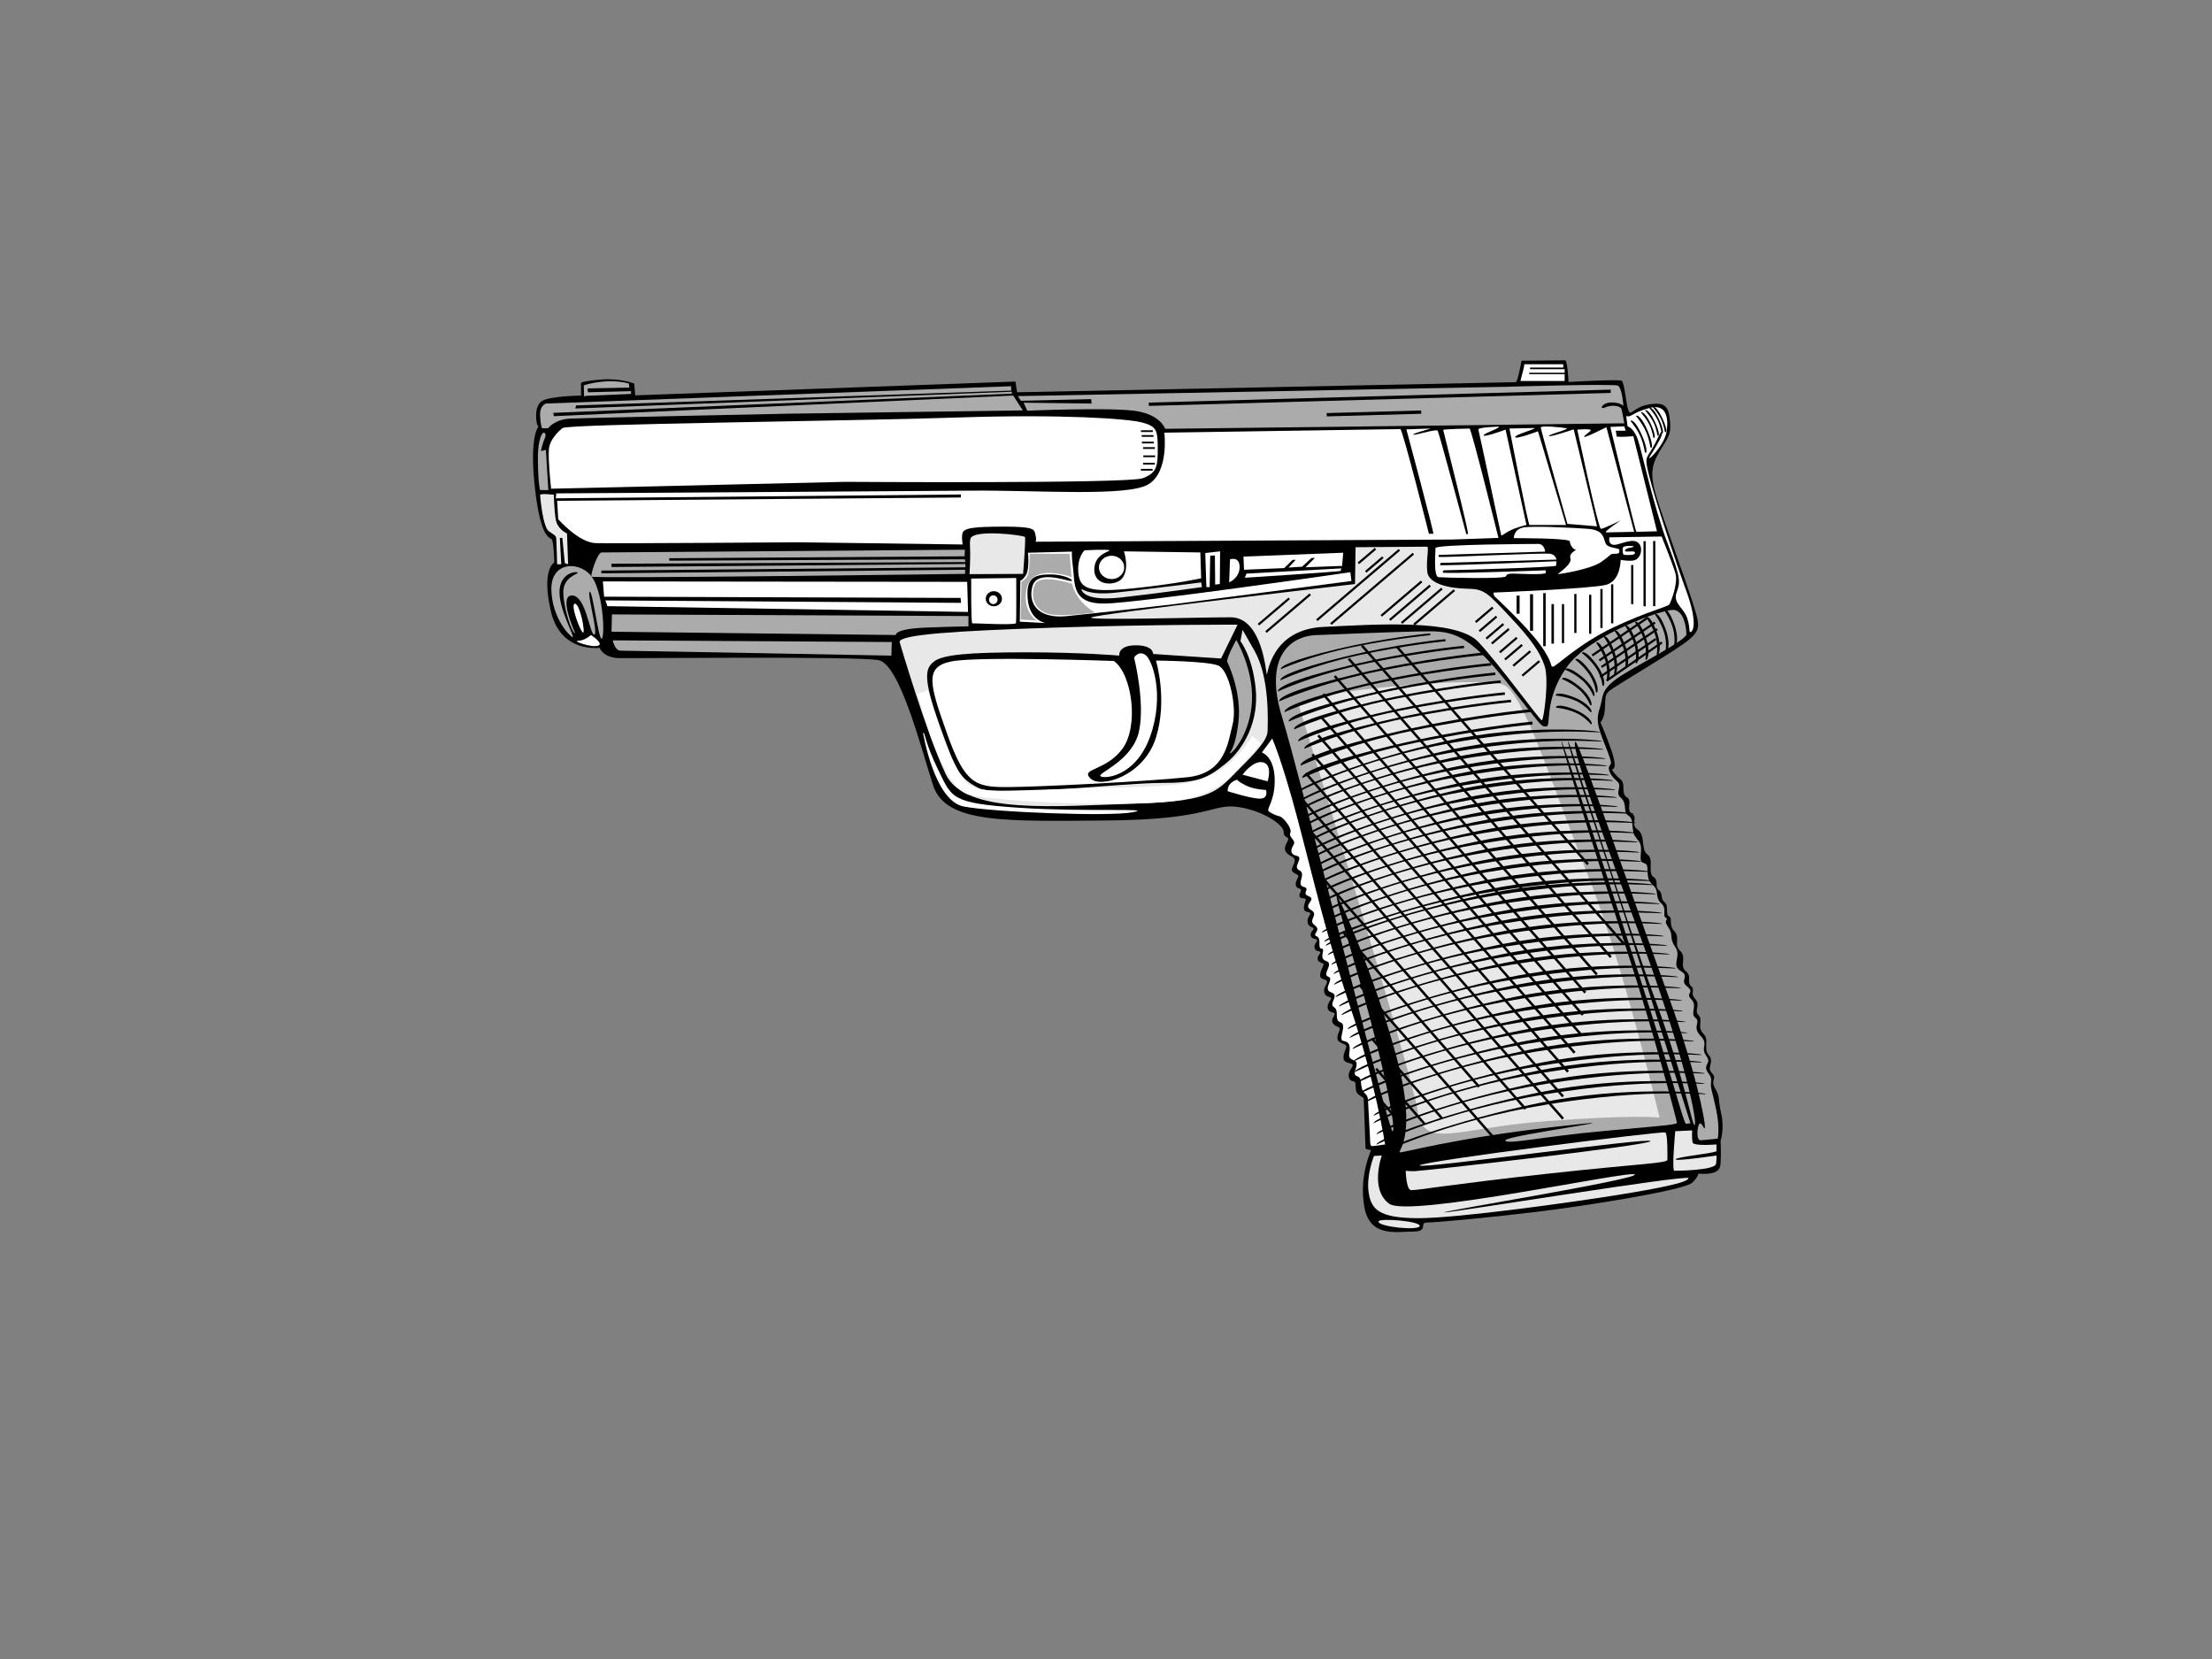 <?xml version="1.0" encoding="utf-8"?>
<!-- Generator: Adobe Illustrator 17.0.0, SVG Export Plug-In . SVG Version: 6.00 Build 0)  -->
<!DOCTYPE svg PUBLIC "-//W3C//DTD SVG 1.1//EN" "http://www.w3.org/Graphics/SVG/1.1/DTD/svg11.dtd">
<svg version="1.1" id="Layer_1" xmlns="http://www.w3.org/2000/svg" xmlns:xlink="http://www.w3.org/1999/xlink" x="0px" y="0px"
	 width="800px" height="600px" viewBox="0 0 800 600" enable-background="new 0 0 800 600" xml:space="preserve">
<rect x="0" y="0" width="800" height="600" fill="#808080" stroke="none"/>
<path d="M195.829,145.148c0,0-1.938,1.192-1.938,5.068c0,3.875,0.895,4.024,0.895,4.024s-3.429,3.279-1.342,22.06
	c2.087,18.781,5.366,17.886,6.112,18.781c0.745,0.895,0.894,8.347,0.894,8.347s-4.77,2.534-1.192,17.737
	c3.577,15.204,17.588,13.117,17.588,13.117s1.192,3.577,7.006,3.726c5.813,0.149,86.301-0.745,93.903,0.745
	c7.601,1.49,15.203,31.152,19.674,45.163c4.472,14.011,25.936,13.117,63.05,12.818c37.113-0.297,37.859-6.111,46.951-4.918
	c9.092,1.192,16.843,6.409,16.843,9.092c0,2.682,2.683,1.192,1.193,3.726c-1.491,2.534-0.671,3.95,1.49,4.993
	c2.161,1.044,1.193,2.31,0.373,4.249c-0.82,1.938,2.31,2.161,2.236,2.981c-0.075,0.82-1.267,2.087-0.895,3.429
	c0.373,1.341,1.863,0.745,1.863,1.639c0,0.894-0.819,1.341-0.521,2.31c0.298,0.969,2.236,0.447,2.236,1.043
	c0,0.596-0.969,2.385-0.596,3.652c0.373,1.267,2.236,0.67,2.236,1.416c0,0.745-1.267,1.49-0.969,3.279
	c0.298,1.789,2.161,1.64,2.161,2.236c0,0.596-1.192,1.043-1.043,2.459c0.149,1.416,2.236,1.118,2.31,1.714
	c0.074,0.596-1.267,1.49-0.895,2.906c0.373,1.416,2.087,0.82,2.087,1.491c0,0.67-1.192,1.192-0.969,2.533
	c0.224,1.342,2.013,1.118,2.087,1.789c0.075,0.67-1.416,2.683-1.193,4.248c0.224,1.565,2.385,0.894,2.459,2.012
	c0.075,1.118-1.416,2.087-0.968,3.95c0.447,1.863,2.31,1.341,2.459,2.012c0.149,0.671-1.639,1.938-1.192,3.726
	c0.447,1.789,2.31,1.118,2.459,1.938c0.149,0.82-1.491,1.863-0.671,3.354c0.82,1.49,2.534,1.118,2.534,2.087
	c0,0.969-0.969,1.863-0.82,3.577c0.149,1.714,3.205,1.789,3.205,2.758c0,0.968-1.342,2.907-0.969,4.621
	c0.373,1.714,3.279,1.267,3.279,2.161c0,0.895-1.789,2.236-1.416,4.323c0.373,2.087,2.236,0.968,2.385,2.385
	c0.149,1.416,0,2.832,0.82,3.652c0.82,0.82,2.161,1.342,2.161,1.714c0,0.373,0.671,16.992,0.671,17.886
	c0,0.895,1.938,0.447,1.938,0.895c0,0.447-4.322,9.092-2.385,20.345c1.938,11.254,11.626,9.018,17.588,9.018
	s2.012-3.279,5.142-3.279c3.13,0,21.24-1.639,39.723-3.876c18.483-2.235,53.287-7.825,56.118-10.508
	c2.832-2.682,1.789-3.279,2.534-3.279c0.745,0,7.304,0.819,7.677-3.056c0.373-3.875,0.075-8.794,0.075-8.794s1.49-4.546,0.224-9.912
	c-1.267-5.366-0.224-5.664-2.161-9.018c-1.938-3.354,0.894-3.503-1.193-5.589c-2.087-2.087,1.044-4.024-1.118-6.484
	c-2.161-2.459,0.373-5.44-2.013-7.825c-2.384-2.385,0.075-4.919-1.714-6.633c-1.789-1.714,0.895-3.577-1.192-5.887
	c-2.087-2.31,0.224-2.981-1.49-4.621c-1.715-1.639,0.447-3.577-1.938-5.44c-2.385-1.864,0.447-4.994-2.012-7.304
	c-2.46-2.31,0.148-4.695-2.087-7.08c-2.236-2.385-0.521-4.695-1.938-5.44c-1.416-0.746,0-3.801-1.639-5.143
	c-1.639-1.341-0.447-3.13-2.087-4.323c-1.639-1.193,0.224-3.354-1.938-4.77c-2.161-1.416,0.298-6.409-2.161-8.123
	c-2.459-1.714-0.596-6.931-3.503-8.943c-2.906-2.012,0.298-4.397-2.087-5.813c-2.384-1.416,0.373-4.621-1.863-5.963
	c-2.236-1.341-0.298-4.769-2.161-6.335c-1.863-1.565-3.652-3.801-3.055-3.801c0.596,0,1.714-0.895-0.373-6.857
	c-2.087-5.962-3.95-10.061-3.95-10.061s1.49-1.342,1.639-5.366c0.149-4.024,0.075-4.322,1.118-5.589
	c1.044-1.267,9.465-6.036,20.57-13.042c11.104-7.006,12.669-8.571,11.775-13.266c-0.894-4.695-7.452-22.582-12.073-35.922
	c-4.621-13.339-5.589-17.439-2.459-23.326c3.13-5.887,5.068-6.558,4.621-12.147c-0.447-5.59-1.789-7.304-7.601-6.335
	c-5.814,0.969-6.558,4.472-7.453,2.236c-0.895-2.236-1.416-10.21-2.459-10.806c-1.043-0.596-19.228,0.447-19.228,0.447
	s-0.298-7.825-1.267-7.825c-0.968,0-15.725,0.149-15.725,0.149s-1.342,7.676-2.087,7.751c-0.745,0.074-180.354,3.652-180.354,3.652
	l-0.596-3.876l-137.501,4.993l-0.373-4.248c0,0-4.621-2.012-11.701-1.49c-7.079,0.521-7.527,1.267-7.527,1.267v4.546
	C210.139,143.061,198.513,143.21,195.829,145.148L195.829,145.148z"/>
<path fill="#ABABAB" d="M212.027,143.161l16.198-0.696v-0.994l-15.601,0.398l-0.099-1.391l15.104-0.298l-0.198-1.49
	c0,0-4.075-1.193-9.142-0.696c-5.068,0.497-7.155,1.391-7.155,1.391l0.1,3.975L212.027,143.161L212.027,143.161z"/>
<path fill="#ABABAB" d="M197.42,145.943c0,0-2.186,0.696-2.087,4.173c0.1,3.479,0.696,4.77,0.696,4.77h2.187
	c0,0,2.285-3.18,7.85-3.478c5.565-0.298,78.8-1.788,78.8-1.788l85.059-1.193l-3.478-5.366l-166.144,7.453l-0.199-1.193
	l165.846-6.956v-0.696l-157.896,6.061l0.298-1.093l157.399-5.366l-0.099-1.59L197.42,145.943L197.42,145.943z"/>
<path fill="#ABABAB" d="M196.526,156.476c0,0-2.087,1.093-1.988,10.035c0.1,8.943,0.795,10.732,0.795,10.732h2.981l-0.895-14.508
	l-1.788,0.398c0,0,0.497-2.584,1.292-4.372C197.718,156.973,197.121,156.476,196.526,156.476L196.526,156.476z"/>
<path fill="#FFFFFF" d="M203.481,154.787c0,0-4.67,3.479-4.968,7.751c-0.298,4.272,0.795,14.21,0.795,14.21l106.423-2.485
	c0,0,102.152,0.696,107.517-1.291c5.366-1.988,5.465-4.572,5.465-11.03c0-6.459-0.497-7.751-5.664-9.142
	c-5.167-1.391-29.015-3.081-67.173-1.789C307.72,152.303,206.164,153.297,203.481,154.787L203.481,154.787z"/>
<polygon points="416.925,156.246 412.652,156.246 412.652,155.613 416.925,155.613 416.925,156.246 "/>
<polygon points="417.174,157.985 412.901,157.985 412.901,157.352 417.174,157.352 417.174,157.985 "/>
<polygon points="417.272,160.37 413,160.37 413,159.737 417.272,159.737 417.272,160.37 "/>
<polygon points="417.67,162.357 413.398,162.357 413.398,161.724 417.67,161.724 417.67,162.357 "/>
<polygon points="417.769,165.338 413.497,165.338 413.497,164.705 417.769,164.705 417.769,165.338 "/>
<polygon points="417.67,168.021 413.398,168.021 413.398,167.388 417.67,167.388 417.67,168.021 "/>
<polygon points="416.875,170.207 412.603,170.207 412.603,169.574 416.875,169.574 416.875,170.207 "/>
<path fill="#ABABAB" d="M368.135,143.26l1.093,1.689l25.439-0.596l0.1,1.59l-24.545-0.298l1.292,2.882c0,0,28.718-1.193,38.456,0
	c9.738,1.192,11.427,6.558,11.427,6.558l166.044-1.987c0,0-0.695-4.073-0.993-5.167c-0.298-1.093-3.379-1.689-5.863-0.596
	c-2.483,1.092-1.192-1.789,2.187-1.789s4.372,1.292,4.372,1.292s-0.497-6.558-1.987-7.353c-1.491-0.795-40.145,0.397-40.145,0.397
	L368.135,143.26L368.135,143.26z"/>
<polygon points="582.555,142.107 415.483,146.797 415.45,145.605 582.522,140.915 582.555,142.107 "/>
<polygon points="514.017,149.642 479.847,150.59 479.814,149.399 513.983,148.45 514.017,149.642 "/>
<polygon fill="#FFFFFF" points="551.171,132.727 549.879,137.795 565.877,137.795 565.877,135.31 553.059,135.31 553.059,134.814 
	565.877,134.814 565.877,133.522 553.357,133.522 553.357,132.926 565.38,132.926 565.38,131.733 551.27,131.733 551.171,132.727 
	"/>
<path fill="#FFFFFF" d="M588.136,150.414l0.497,3.776c0,0,2.286,0.497,3.776,4.969c1.49,4.471,5.664,24.245,10.732,37.461
	c5.068,13.216,4.472,13.912,3.18,17.787c-1.292,3.876,2.584,5.267,3.875,9.142c1.291,3.875,0.397,5.465,1.391,4.968
	c0.994-0.496,2.087-4.372-1.689-14.706c-3.776-10.334-11.129-32.593-13.216-40.741c-2.087-8.148-1.391-6.856,1.093-11.229
	c2.484-4.372,2.783-6.161,3.279-5.465c0.497,0.696-1.69,4.472-4.074,8.248c-2.385,3.776,4.77-3.279,5.664-8.049
	c0.895-4.77,0.398-10.732-6.061-9.042C590.123,149.222,589.924,151.209,588.136,150.414L588.136,150.414z"/>
<path d="M589.726,152.303c0,0,3.08,3.478,4.273,7.452c1.192,3.975,0.596,3.876,1.192,3.975c0.596,0.099,0.397-2.584-1.789-7.254
	C591.217,151.805,589.726,151.806,589.726,152.303L589.726,152.303z"/>
<path d="M591.714,150.514c0,0,3.08,3.478,4.272,7.452c1.193,3.975,0.596,3.875,1.193,3.975c0.596,0.099,0.397-2.584-1.789-7.254
	C593.204,150.017,591.714,150.017,591.714,150.514L591.714,150.514z"/>
<path d="M593.503,149.278c0,0,2.654,2.765,3.682,5.926c1.028,3.16,0.513,3.081,1.028,3.16c0.513,0.079,0.342-2.054-1.542-5.768
	C594.787,148.882,593.503,148.883,593.503,149.278L593.503,149.278z"/>
<path d="M594.993,148.483c0,0,2.655,2.766,3.682,5.926c1.027,3.161,0.513,3.082,1.027,3.161c0.514,0.079,0.343-2.055-1.542-5.768
	C596.278,148.087,594.993,148.087,594.993,148.483L594.993,148.483z"/>
<path d="M596.483,147.589c0,0,2.655,2.765,3.682,5.926c1.028,3.16,0.514,3.081,1.028,3.16c0.513,0.079,0.342-2.054-1.542-5.768
	C597.768,147.193,596.483,147.193,596.483,147.589L596.483,147.589z"/>
<path d="M597.676,147.191c0,0,2.655,2.765,3.682,5.926c1.027,3.16,0.513,3.081,1.027,3.16c0.513,0.079,0.342-2.054-1.542-5.768
	C598.96,146.795,597.676,146.796,597.676,147.191L597.676,147.191z"/>
<path fill="#FFFFFF" d="M582.572,155.184c0,0,8.943,37.163,9.241,37.163c0.298,0,7.453-0.198,7.453-0.198l-8.546-34.382
	c0,0-6.061,0.497-6.061,0c0-0.497-0.298-1.988-0.298-1.988h3.577l-0.497-1.59l-4.968,0.199L582.572,155.184L582.572,155.184z"/>
<path fill="#FFFFFF" d="M580.982,154.489c0,0-8.049,4.074-8.049,3.478c0-0.596,2.286-1.788,2.385-2.385
	c0.1-0.596-4.869-0.199-4.869-0.199s7.553,35.872,8.546,35.872c0.994,0,7.155-3.081,7.155-3.081s-6.459,4.372-5.267,4.372
	c1.193,0,10.136-0.199,10.136-0.199L580.982,154.489L580.982,154.489z"/>
<path fill="#FFFFFF" d="M569.157,155.283c0,0-8.843,2.981-8.943,2.385c-0.1-0.596,7.651-2.484,6.359-2.782
	c-1.291-0.298-9.341-1.093-9.341-0.298c0,0.795,9.639,34.878,9.639,34.878l10.732,0.895L569.157,155.283L569.157,155.283z"/>
<path fill="#FFFFFF" d="M554.947,154.787l-9.042,0.199c0,0,6.757,34.878,7.254,34.878s13.216,0,13.216,0l-10.135-33.885
	c0,0-8.248,3.081-8.248,2.087C547.991,157.073,555.443,155.283,554.947,154.787L554.947,154.787z"/>
<path fill="#FFFFFF" d="M542.029,154.29c0,0-7.651,0.199-7.353,1.093c0.298,0.894,8.049,37.562,8.248,38.157
	c0.199,0.596,1.59-1.192,4.869-2.385c3.279-1.192,4.273-1.291,4.273-1.291l-7.552-34.481c0,0-7.949,2.882-7.949,2.087
	C536.564,156.674,542.823,154.786,542.029,154.29L542.029,154.29z"/>
<path fill="#FFFFFF" d="M531.496,154.986c0,0-9.539,0.198-9.539,0.497c0,0.297,9.539,37.66,8.943,37.66c-0.596,0-0.596,0-0.596,0
	s-9.838-36.568-10.335-37.363c-0.497-0.794-8.645,1.888-8.843,1.392c-0.198-0.497,6.757-2.186,6.161-2.186
	c-0.596,0-8.645,0.298-8.645,0.298s10.136,37.76,9.738,37.76c-0.397,0-1.59,0-1.59,0s-9.538-37.86-10.334-37.86
	c-0.795,0-85.358,1.292-85.358,1.292s1.79,14.11-5.763,18.681c-7.552,4.571-40.045,2.087-63.795,2.286
	c-23.749,0.198-150.344,0.993-150.344,0.993l-0.199,1.788l146.569-1.39l-0.1,1.092l-145.972,1.193l0.397,6.658
	c0,0,7.354,8.446,13.515,8.645c6.16,0.198,73.434-0.298,73.434-0.298l59.322,0.795c0,0-0.696-3.777,0.298-4.77
	c0.994-0.994,2.982-1.689,14.707-1.689c11.725,0,10.832,1.193,11.328,3.081c0.497,1.888,0,2.385,0,2.385
	s148.954-0.795,150.245-0.795s17.191-0.596,17.191-0.596S532.192,155.184,531.496,154.986L531.496,154.986z"/>
<path fill="#FFFFFF" d="M547.494,194.633c0,0,20.271-0.099,20.271,1.193c0,1.291,1.292,2.981,2.087,2.981s-2.584,0.993-1.888,3.179
	c0.696,2.187-4.969,5.664-4.472,5.664c0.497,0,11.727-1.689,15.701-4.472c3.974-2.782,2.882-2.881,4.77-2.881
	c1.888,0,1.689-0.497,1.689-1.391c0-0.895-4.173-0.497-4.968-2.385c-0.795-1.888-0.597-4.87-6.459-5.267
	c-5.863-0.397-20.47-1.192-23.649-0.397C547.395,191.653,547.494,194.633,547.494,194.633L547.494,194.633z"/>
<path fill="#FFFFFF" d="M590.72,197.515c0,0-3.975-0.497-3.876,0.894c0.1,1.391-0.099,2.286,0.895,2.286
	c0.994,0,3.577,0.297,3.577-0.795c0-1.092-3.975,0.199-3.577-0.894C588.136,197.913,591.117,198.21,590.72,197.515L590.72,197.515z"
	/>
<path fill="#FFFFFF" d="M540.439,215.6c0,0,11.626,10.732,16.595,17.588c4.968,6.857,3.478,7.95,4.571,7.95
	c1.092,0,9.439-8.347,21.86-14.209c12.422-5.863,19.675-7.453,20.271-8.347c0.596-0.895,3.279-7.751,2.187-11.328
	c-1.093-3.578-4.969-13.217-4.969-13.217l-18.88,0.298c0,0-0.596,2.285,1.292,2.683c1.888,0.397,6.259-2.385,8.744-0.994
	c2.485,1.391,1.591,6.658-1.888,6.757c-3.478,0.099-3.975-0.497-4.074-0.199s0,7.552-5.366,8.943
	c-5.365,1.391-40.244,2.782-40.542,2.782C539.942,214.308,540.439,215.6,540.439,215.6L540.439,215.6z"/>
<polygon points="549.581,221.959 548.488,221.959 548.488,215.401 549.581,215.401 549.581,221.959 "/>
<polygon points="554.45,228.12 553.357,228.12 553.357,214.904 554.45,214.904 554.45,228.12 "/>
<polygon points="559.02,233.686 558.127,233.686 558.127,214.507 559.02,214.507 559.02,233.686 "/>
<polygon points="562.002,232.791 561.108,232.791 561.108,218.482 562.002,218.482 562.002,232.791 "/>
<polygon points="565.679,232.592 564.884,232.592 564.884,218.482 565.679,218.482 565.679,232.592 "/>
<polygon points="570.15,228.915 569.355,228.915 569.355,214.805 570.15,214.805 570.15,228.915 "/>
<polygon points="575.516,229.213 574.722,229.213 574.722,215.103 575.516,215.103 575.516,229.213 "/>
<polygon points="579.591,227.127 578.796,227.127 578.796,213.016 579.591,213.016 579.591,227.127 "/>
<polygon points="583.466,225.438 582.671,225.438 582.671,211.328 583.466,211.328 583.466,225.438 "/>
<polygon points="590.72,218.482 589.924,218.482 589.924,204.371 590.72,204.371 590.72,218.482 "/>
<polygon points="595.191,219.277 594.396,219.277 594.396,195.727 595.191,195.727 595.191,219.277 "/>
<polygon points="598.669,219.227 597.875,219.227 597.875,195.677 598.669,195.677 598.669,219.227 "/>
<path d="M580.087,204.173c0,0-4.869,3.677-15.8,4.571c-10.93,0.894-17.787,0.397-17.787,0.397l0.099,1.192
	c0,0,15.999,0.596,25.737-0.894C582.075,207.949,581.478,203.577,580.087,204.173L580.087,204.173z"/>
<path fill="#FFFFFF" d="M556.339,196.72c0,0-37.165,0.1-37.165,1.491c0,1.391-0.794,10.334,1.094,10.533s23.948,0.696,24.345-0.298
	c0.398-0.994,1.491-0.994,2.683-0.994c1.193,0,11.726,0.596,11.726-0.298c0-0.895,0-0.895,0-0.895s-37.263,1.391-37.263,0.795
	s0.496-0.795,0.496-0.795s40.543-0.994,40.543-1.689c0-0.696,0.099-1.59,0.099-1.59s-42.231,1.788-42.132,1.391
	c0.1-0.398,0.298-0.795,0.298-0.795l41.834-1.192c0,0-0.099-1.59-2.087-2.087c-1.987-0.497-40.245,1.49-40.443,1.092
	c-0.199-0.397,0-0.695,0-0.695l38.455-1.193C558.822,199.502,558.624,196.72,556.339,196.72L556.339,196.72z"/>
<path fill="#E8E8E8" d="M516.094,197.714l-25.836,0.198l-0.199,13.315c0,0-95.493,11.03-95.493,12.123
	c0,1.093,38.853-0.099,50.479-0.099c11.626,0,12.818,20.47,13.117,20.669c0.298,0.199,1.49-16.296,20.47-17.191
	c18.979-0.895,48.095-2.981,56.044,5.465c7.949,8.447,22.258,28.42,22.955,28.32c0.695-0.1,2.682-14.707,0.994-19.675
	c-1.689-4.968-4.572-9.341-12.72-17.986c-8.147-8.645-9.042-9.837-15.302-9.937c-6.26-0.099-13.912-1.689-14.409-6.061
	C515.697,202.484,516.989,197.714,516.094,197.714L516.094,197.714z"/>
<polygon points="499.815,223.02 499.299,222.414 513.891,209.969 514.407,210.574 499.815,223.02 "/>
<polygon points="502.895,224.51 502.379,223.905 516.972,211.46 517.487,212.065 502.895,224.51 "/>
<polygon points="507.168,225.603 506.652,224.999 521.245,212.554 521.76,213.158 507.168,225.603 "/>
<polygon points="511.639,226.199 511.123,225.594 525.716,213.149 526.231,213.754 511.639,226.199 "/>
<polygon points="533.945,225.301 533.429,224.696 539.628,219.41 540.143,220.014 533.945,225.301 "/>
<polygon points="491.515,204.036 490.999,203.431 497.198,198.145 497.714,198.749 491.515,204.036 "/>
<polygon points="494.198,207.117 493.682,206.512 499.882,201.225 500.397,201.83 494.198,207.117 "/>
<polygon points="535.312,228.582 534.796,227.977 540.995,222.691 541.511,223.295 535.312,228.582 "/>
<polygon points="537.796,231.265 537.281,230.66 543.48,225.374 543.995,225.978 537.796,231.265 "/>
<polygon points="539.784,233.053 539.268,232.449 545.467,227.162 545.982,227.767 539.784,233.053 "/>
<polygon points="542.666,236.233 542.15,235.629 548.349,230.342 548.864,230.946 542.666,236.233 "/>
<polygon points="544.554,238.817 544.038,238.212 550.237,232.926 550.752,233.53 544.554,238.817 "/>
<polygon points="547.534,241.102 547.019,240.497 553.217,235.211 553.733,235.816 547.534,241.102 "/>
<polygon points="550.814,244.679 550.298,244.075 556.497,238.789 557.012,239.393 550.814,244.679 "/>
<polygon points="481.578,225.994 481.062,225.389 510.91,199.934 511.425,200.539 481.578,225.994 "/>
<polygon points="476.51,224.604 475.994,223.998 505.842,198.543 506.357,199.148 476.51,224.604 "/>
<polygon points="458.127,228.876 457.611,228.272 473.616,214.621 474.132,215.226 458.127,228.876 "/>
<polygon points="455.386,226.205 454.87,225.601 465.999,216.111 466.514,216.715 455.386,226.205 "/>
<polygon fill="#FFFFFF" points="485.787,199.9 449.716,201.292 449.915,206.061 464.422,205.465 467.503,202.484 468.596,202.484 
	466.013,205.266 470.881,204.968 474.359,201.788 475.552,201.788 472.173,205.167 485.389,204.669 485.787,199.9 "/>
<path fill="#FFFFFF" d="M488.371,206.955c0,0-76.714,11.129-88.737,11.328c-12.023,0.198-10.831-7.155-11.526-12.521
	c-0.696-5.365-0.397-6.26-0.397-6.26l-15.899,0.397c0,0,0.596,6.062-0.795,8.149c-1.391,2.087-1.987,1.888-1.987,1.888
	l-0.198,14.905l9.44,0.496c0,0-5.764-0.696-6.558-8.446c-0.795-7.751,2.186-9.142,8.049-9.142c5.863,0,9.042,2.385,7.552,2.385
	s-12.223-4.173-13.912,1.888c-1.689,6.061,1.789,11.825,12.223,10.831c10.434-0.994,39.151-4.372,39.151-4.372l63.993-8.347
	L488.371,206.955L488.371,206.955z"/>
<path fill="#ABABAB" d="M387.71,211.129c0,0-11.527-3.875-13.415,0.298c-1.888,4.173-0.199,10.434,6.856,10.931
	c7.056,0.497,14.905-0.894,14.905-0.894S389.499,218.283,387.71,211.129L387.71,211.129z"/>
<path fill="#ABABAB" d="M386.815,200.298h-14.408c0,0,0.1,6.558-0.895,8.148c-0.994,1.59-2.087,1.788-2.087,1.788l-0.298,13.812
	l5.862,0.398c0,0-4.968-2.783-3.875-10.633c1.093-7.85,8.943-6.856,13.017-6.062c4.075,0.795,3.379,1.49,3.379,0.795
	C387.511,207.85,386.815,200.298,386.815,200.298L386.815,200.298z"/>
<path fill="#FFFFFF" d="M392.281,199.006c0,0-2.782,2.385-2.285,8.149c0.497,5.763,3.676,7.254,19.476,5.664
	c15.799-1.59,24.941-3.677,24.941-3.677l-0.298-9.341l-27.624-0.397c0,0,2.285,6.658-0.894,10.036
	c-2.33,2.475-9.838,2.584-9.838-3.378c0-5.963,6.161-6.659,5.465-7.056C400.528,198.608,392.281,199.006,392.281,199.006
	L392.281,199.006z"/>
<path fill="#FFFFFF" d="M406.59,205.216c0,2.332-2.047,4.223-4.571,4.223c-2.524,0-4.571-1.891-4.571-4.223
	c0-2.332,2.047-4.223,4.571-4.223C404.544,200.993,406.59,202.884,406.59,205.216L406.59,205.216z"/>
<path fill="#E8E8E8" d="M391.089,212.917c0,0-0.1,4.77,14.21,3.18c14.309-1.589,29.413-3.775,29.413-3.775l-0.298-1.69
	c0,0-22.656,2.882-31.699,3.777C393.672,215.302,391.089,212.917,391.089,212.917L391.089,212.917z"/>
<path fill="#FFFFFF" d="M444.847,202.285l-0.298,8.347c0,0,3.777-1.59,3.777-5.564C448.325,201.093,444.847,202.285,444.847,202.285
	L444.847,202.285z"/>
<polygon fill="#FFFFFF" points="436.301,212.321 437.493,212.321 437.692,200.993 439.382,200.893 439.48,211.427 441.17,211.228 
	441.269,199.403 435.903,199.999 436.301,212.321 "/>
<path fill="#FFFFFF" d="M450.809,207.452l-0.596,1.491c0,0,34.68-2.187,34.68-2.485c0-0.298,0.198-0.894,0.198-0.894
	L450.809,207.452L450.809,207.452z"/>
<path fill="#FFFFFF" d="M367.539,209.042l-16.296,0.199c0,0-0.1,16.296,0.397,16.197c0.497-0.099,15.601,0.795,15.8-0.099
	C367.638,224.444,367.539,209.042,367.539,209.042L367.539,209.042z"/>
<path d="M362.371,216.544c0,1.509-1.312,2.732-2.931,2.732c-1.619,0-2.931-1.223-2.931-2.732c0-1.509,1.312-2.733,2.931-2.733
	C361.059,213.812,362.371,215.035,362.371,216.544L362.371,216.544z"/>
<path fill="#FFFFFF" d="M360.781,216.892c0,0.878-0.69,1.589-1.54,1.589c-0.851,0-1.541-0.712-1.541-1.589
	c0-0.878,0.69-1.59,1.541-1.59C360.091,215.302,360.781,216.014,360.781,216.892L360.781,216.892z"/>
<path fill="#E8E8E8" d="M350.646,207.651l19.377-0.099c0,0,0.993-12.62,0.696-13.315c-0.298-0.696-19.079-2.981-19.774,0.696
	C350.474,197.416,351.231,197.123,350.646,207.651L350.646,207.651z"/>
<path fill="#ABABAB" d="M348.956,198.807c0,0-129.874,0.993-131.365,0.993c-1.49,0-4.074,7.949-3.677,8.744
	c0.398,0.795,135.141-0.993,135.141-0.993v-1.491l-131.564,1.292v-0.994l131.664-1.192v-1.193l-127.987,1.093v-1.192l127.986-0.596
	l-0.199-0.994l-106.92,0.497v-0.895l106.821-0.696L348.956,198.807L348.956,198.807z"/>
<path fill="#E8E8E8" d="M195.332,179.033c0,0,0.895,11.527,3.18,13.117c2.285,1.59,2.584,1.49,2.683,2.881
	c0.099,1.392,0.298,9.042,0.298,9.042h1.49l-0.497-9.539h0.895l0.894,9.141l1.193,0.398l-0.397-11.129c0,0-3.478-1.49-4.074-5.067
	c-0.596-3.578-0.696-8.943-0.696-8.943S195.332,178.337,195.332,179.033L195.332,179.033z"/>
<path fill="#ABABAB" d="M208.052,229.064c0,0-6.26-13.712-1.193-13.712c5.068,0,6.409,14.16,8.049,14.16
	c1.639,0-2.683-14.905-1.64-15.502c1.044-0.596,3.13,17.142,4.323,16.993c1.193-0.149,0.745-15.353-3.13-21.762
	c-3.875-6.409-15.203-6.707-15.054,3.875c0.149,10.583,7.005,17.439,7.75,17.29c0.746-0.149-5.365-10.583-4.77-17.141
	c0.596-6.558,6.558-6.707,6.558-6.111c0,0.596-5.515,1.49-5.216,7.601C204.028,220.866,206.859,228.915,208.052,229.064
	L208.052,229.064z"/>
<path fill="#FFFFFF" d="M207.903,218.333c-1.789,0.149,2.087,10.434,2.981,10.434C211.778,228.767,209.692,218.183,207.903,218.333
	L207.903,218.333z"/>
<path fill="#FFFFFF" d="M213.716,229.661c0,0-2.236,2.087-4.621,2.087c-2.385,0,4.77,2.534,7.155,1.789
	C218.635,232.791,213.716,229.661,213.716,229.661L213.716,229.661z"/>
<path fill="#ABABAB" d="M221.318,222.209l-0.149,6.26l102.846,1.192c0,0-0.745-2.236,10.881-2.683
	c11.626-0.447,15.352-0.447,15.352-0.447v-3.727L221.318,222.209L221.318,222.209z"/>
<path fill="#ABABAB" d="M221.615,231.598c0,0,0.745,3.727,2.832,3.727c2.087,0,97.928,1.789,97.928,1.789l0.149-4.919
	L221.615,231.598L221.615,231.598z"/>
<polygon fill="#FFFFFF" points="219.678,219.227 350.099,221.314 349.801,210.433 218.038,210.284 218.486,215.799 347.416,216.246 
	347.565,218.034 218.933,217.141 219.678,219.227 "/>
<path fill="#E8E8E8" d="M325.356,232.195c0,0,9.688,33.09,16.694,47.846c7.006,14.756,39.946,11.477,68.863,10.583
	c28.916-0.894,29.363-4.77,38.157-13.415c8.794-8.644,9.391-11.178,9.391-13.266c0-2.087,0.894-18.482-4.621-28.32
	c-5.515-9.838-4.472-7.751-4.472-7.751l-0.745,4.024c0,0,4.322,5.366,5.515,17.141c1.192,11.775-4.173,21.762-10.881,27.128
	c-6.707,5.366-9.838,7.006-23.699,7.006c-13.862,0-58.876,5.365-65.732,1.788c-6.857-3.577-8.049-5.962-14.16-23.103
	c-6.111-17.141-4.918-20.271-1.789-22.656c3.13-2.385,12.074-3.28,32.941-3.28c20.867,0,33.984,1.193,33.984,1.193
	s-0.596-3.726,5.963-3.726c6.558,0,6.26,3.13,6.26,3.13l24.593,1.639l5.963-12.222c0,0-29.065-0.149-65.881,1.043
	C344.882,228.17,325.207,229.512,325.356,232.195L325.356,232.195z"/>
<path fill="#FFFFFF" d="M331.915,250.826c0,0,8.049,33.686,18.333,36.518c10.285,2.832,63.199,4.919,77.955,1.788
	c14.756-3.13,18.482-10.434,22.357-14.16c3.876-3.726,5.366-6.111,5.366-6.111l-2.981-2.682c0,0-5.962,10.434-16.097,14.756
	c-10.136,4.323-23.253,3.428-54.107,4.472c-30.853,1.043-31.599,1.639-36.667-7.453c-5.067-9.092-10.434-28.32-10.434-28.32
	L331.915,250.826L331.915,250.826z"/>
<path fill="#FFFFFF" d="M333.852,265.135c0,0,4.024,24.445,14.607,26.532c10.583,2.087,52.765,3.726,61.261,2.087
	c8.496-1.639-16.992,0-41.437-1.639c-24.445-1.64-23.997-3.578-28.916-13.564C334.449,268.564,334.449,264.241,333.852,265.135
	L333.852,265.135z"/>
<path fill="#FFFFFF" d="M402.863,239.051c0,0-48.889-1.788-58.727,0.149c-9.837,1.938-8.049,8.049-1.639,26.084
	c6.409,18.035,10.136,19.377,21.463,19.377c11.328,0,51.721-2.087,65.583-3.577c13.862-1.491,14.607-12.968,16.247-19.079
	c1.639-6.111-1.193-19.675-5.217-21.314c-4.024-1.639-22.507-1.789-22.507-1.789s4.323,14.01,0,27.873
	c-4.323,13.862-19.973,18.483-23.699,14.757c-3.726-3.727,5.366-2.534,11.477-10.583C411.956,262.9,409.571,243.97,402.863,239.051
	L402.863,239.051z"/>
<path fill="#FFFFFF" d="M410.167,237.859c0,0,4.024,15.949,1.789,26.531c-2.236,10.583-14.756,15.055-14.011,16.247
	c0.745,1.192,12.669,0.745,18.035-14.309c5.366-15.054,0.745-27.873-1.789-29.512C411.658,235.176,410.167,237.859,410.167,237.859
	L410.167,237.859z"/>
<path fill="#ABABAB" d="M443.853,239.349c0,0,5.366,10.732,4.024,21.911c-1.342,11.179-3.875,11.179-2.981,11.179
	c0.895,0,7.304-7.155,7.9-18.781c0.596-11.626-5.664-22.209-5.664-22.209S443.555,237.71,443.853,239.349L443.853,239.349z"/>
<path fill="#FFFFFF" d="M444.003,286.152c0,0,8.347,2.683,11.626,2.683c3.28,0,2.236-3.13,2.236-3.13s-4.323-0.148-7.304-1.639
	c-2.981-1.49-3.13-2.087-3.13-2.087S443.853,282.873,444.003,286.152L444.003,286.152z"/>
<path fill="#FFFFFF" d="M449.368,280.19l9.092,2.385c0,0,1.938-5.962-1.639-6.857C453.243,274.823,449.368,280.19,449.368,280.19
	L449.368,280.19z"/>
<path fill="#FFFFFF" d="M456.374,272.141c0,0,4.323,1.341,4.621,9.241c0.298,7.9-2.981,11.178-2.236,11.924
	c0.745,0.746,2.682,1.639,4.024,1.938c1.341,0.298,4.621,4.323,3.875,5.962c-0.745,1.64,2.236,2.683,1.193,4.322
	c-1.044,1.64-1.491,3.428,1.192,4.025c2.683,0.596-1.788,4.024,0.895,5.216c2.682,1.193-1.342,5.217,1.49,5.962
	c2.832,0.745-1.044,2.236,1.938,3.429c2.981,1.192-2.385,3.13,0.746,4.919c3.13,1.788-1.342,3.577,1.341,5.515
	c2.683,1.938-1.192,3.28,0.745,4.024c1.938,0.746,0.149,4.471,1.789,4.471c1.639,0-1.342,3.578,1.639,4.472
	c2.981,0.895-1.639,4.919,0.745,5.664c2.385,0.745-2.236,4.62,1.043,5.664c3.279,1.044-1.043,4.024,1.044,5.366
	c2.087,1.341-0.149,4.62,2.385,5.515c2.533,0.895-1.193,6.409,1.043,6.707c2.236,0.298,2.534,1.789,2.087,4.621
	c-0.447,2.832,2.683,1.639,2.683,3.726c0,2.087-1.789,3.726,0.298,4.472c2.087,0.746,0.596,3.875,2.385,5.813
	c1.788,1.938,1.192,0.447,1.788,9.689c0.596,9.241,0.149,9.688,1.192,9.688c1.044,0,4.621-0.596,4.621-0.596
	s-3.577-22.954-12.52-49.486c-8.943-26.531-13.564-47.25-19.228-68.564c-5.664-21.314-9.092-28.767-9.092-28.767
	S458.013,270.054,456.374,272.141L456.374,272.141z"/>
<path fill="#ABABAB" d="M476.943,229.661c-10.881,0-19.823,8.496-13.266,29.662c6.559,21.165,38.456,149.798,39.946,149.798
	c1.491,0-2.832-22.805-11.477-52.914c-8.645-30.108-9.092-32.195-8.645-32.344c0.447-0.149,13.862,29.364,21.613,58.578
	c7.75,29.215,0,33.984,1.192,34.282c1.192,0.298,18.333-4.918,56.491-9.241c38.157-4.323-18.334,3.13-18.334,4.918
	c0,1.789,12.968-1.341,36.369-3.428c23.401-2.087,25.637-2.236,25.637-2.981c0-0.745-8.794-33.984-18.036-62.155
	c-9.241-28.171-24.296-75.719-23.699-75.719c0.596,0,27.574,82.277,35.475,107.914c7.9,25.637,8.943,30.556,9.688,30.407
	c0.745-0.149,1.491-0.149,1.491-0.149s-15.203-48.442-24.296-76.464c-9.092-28.022-20.719-61.707-19.973-61.707
	s19.228,60.068,31.152,92.412c11.924,32.344,13.563,46.356,14.607,46.356c1.043,0-2.236-21.613-21.762-73.93
	c-19.526-52.317-22.656-64.689-21.314-64.689c1.341,0,23.103,63.347,33.387,91.369c10.285,28.022,13.415,45.461,13.415,47.697
	c0,2.236-0.894-1.193-1.789-1.044c-0.895,0.149-1.639,6.26,0.298,6.111c1.938-0.149,6.111-0.596,6.111-0.596
	s0.895-3.726-0.596-10.732c-1.491-7.006-2.087-7.453-1.789-9.987c0.298-2.534-1.938-3.13-1.789-5.067
	c0.149-1.938,1.789-1.64-0.149-4.472c-1.938-2.832,1.193-3.727-1.938-7.006c-3.13-3.279,0.298-4.77-1.789-6.409
	c-2.087-1.64,0.894-4.323-1.49-6.707c-2.385-2.385,1.49-2.236-1.491-4.621c-2.981-2.385,1.193-3.577-2.385-5.664
	c-3.577-2.087,0.447-5.217-1.938-8.646c-2.385-3.428-0.447-4.173-2.534-7.154c-2.087-2.981,0.447-2.534-0.894-3.429
	c-1.342-0.894,0.596-3.279-1.639-5.216c-2.236-1.938-0.895-4.472-2.534-6.112c-1.639-1.639-2.236-2.086-2.385-5.067
	c-0.149-2.981,0-2.832-1.789-3.578c-1.789-0.745,0.447-5.216-1.342-7.601c-1.788-2.385-1.938-2.236-2.236-4.621
	c-0.298-2.385,0-3.726-1.789-4.919c-1.789-1.192-0.149-4.323-2.534-6.26c-2.385-1.938,0.895-4.173-1.49-6.111
	c-2.385-1.938-3.279-4.322-2.683-5.366c0.596-1.043,1.491,0-1.49-7.452c-2.981-7.453-3.279-9.391-1.938-13.564
	c1.341-4.173,0.149-6.26,6.111-10.583c5.962-4.322,25.19-13.713,25.19-16.098s-0.894-8.496-4.621-8.794
	c-3.726-0.298-30.406,8.943-38.754,20.867c-8.347,11.924-5.366,21.314-7.303,21.314c-1.938,0-1.193,0.447-13.713-15.352
	c-12.52-15.8-18.483-19.079-28.022-19.079C507.946,228.319,476.943,229.661,476.943,229.661L476.943,229.661z"/>
<path fill="#E8E8E8" d="M469.789,255.298c0,0,40.691,132.06,42.927,146.369c2.236,14.309,13.266,6.41,45.759,3.876
	c32.493-2.534,41.735-1.342,41.735-1.342s-13.266-56.044-26.084-88.09c-12.818-32.047-22.954-65.137-30.258-68.415
	C536.564,244.417,469.938,249.783,469.789,255.298L469.789,255.298z"/>
<path fill="#E8E8E8" d="M499.748,417.914l-2.832,0.149c0,0-2.832,7.005-1.938,13.117c0.895,6.111,3.577,9.391,18.035,9.391
	c14.458,0,55.895-5.813,71.694-8.347c15.8-2.533,25.935-4.621,25.935-6.111c0-1.49-84.811,12.371-88.239,12.371
	c-3.428,0,69.906-11.924,68.863-13.712c-1.044-1.788-81.681,15.8-88.835,10.583C495.276,430.136,499.748,417.914,499.748,417.914
	L499.748,417.914z"/>
<path fill="#E8E8E8" d="M498.555,441.763c-0.215,1.932,14.608,3.428,14.906,1.639C513.759,441.614,498.704,440.422,498.555,441.763
	L498.555,441.763z"/>
<path fill="#E8E8E8" d="M508.393,423.429c0,0,0.149,6.857,1.938,7.006c1.788,0.149,15.352-2.236,49.485-5.962
	c34.133-3.726,43.225-3.726,43.225-5.068c0-1.341,0.149-9.242-0.745-9.837c-0.895-0.596-88.537,10.434-88.835,11.924
	c-0.298,1.491,83.172-10.284,83.469-8.794c0.298,1.491-83.171,10.881-85.407,10.881
	C509.287,423.578,508.393,423.429,508.393,423.429L508.393,423.429z"/>
<path fill="#E8E8E8" d="M605.873,409.12c0,0-1.341,14.309-0.298,14.309c1.044,0,14.757-0.149,15.055-2.533
	c0.298-2.385,0.148-2.981,0.148-2.981s-15.203,2.236-14.756,1.341c0.447-0.894,14.756-2.236,14.756-2.981c0-0.746,0-2.385,0-2.385
	s-8.347,0.745-8.645-0.745c-0.298-1.49-0.149-4.322-0.149-4.322L605.873,409.12L605.873,409.12z"/>
<path d="M481.514,348.953c0,0,24.246-12.222,61.41-18.284c37.163-6.061,57.335-3.279,57.335-3.776c0-0.496-29.511-3.08-60.018,3.18
	C509.734,336.333,481.515,346.767,481.514,348.953L481.514,348.953z"/>
<path d="M482.309,352.281c0,0,24.246-12.222,61.41-18.284c37.163-6.062,57.335-3.279,57.335-3.776c0-0.497-29.511-3.08-60.018,3.18
	C510.529,339.662,482.309,350.095,482.309,352.281L482.309,352.281z"/>
<path d="M479.427,342.096c0,0,24.246-12.221,61.41-18.283c37.163-6.062,57.335-3.279,57.335-3.776c0-0.497-29.512-3.08-60.018,3.18
	C507.648,329.477,479.428,339.91,479.427,342.096L479.427,342.096z"/>
<path d="M480.222,345.425c0,0,24.246-12.222,61.41-18.283c37.163-6.062,57.335-3.279,57.335-3.776c0-0.497-29.511-3.08-60.018,3.18
	C508.442,332.805,480.223,343.239,480.222,345.425L480.222,345.425z"/>
<path d="M478.085,337.327c0,0,24.246-12.222,61.41-18.284c37.164-6.062,57.336-3.28,57.336-3.776c0-0.497-29.512-3.08-60.018,3.18
	C506.306,324.707,478.087,335.141,478.085,337.327L478.085,337.327z"/>
<path d="M478.881,340.655c0,0,24.246-12.222,61.409-18.283c37.164-6.062,57.336-3.28,57.336-3.776c0-0.497-29.512-3.08-60.018,3.18
	C507.101,328.036,478.881,338.469,478.881,340.655L478.881,340.655z"/>
<path d="M478.085,330.321c0,0,23.46-12.222,59.419-18.284c35.959-6.062,55.477-3.28,55.477-3.776c0-0.497-28.555-3.08-58.073,3.18
	C505.392,317.701,478.087,328.135,478.085,330.321L478.085,330.321z"/>
<path d="M478.855,333.65c0,0,23.46-12.222,59.418-18.284c35.959-6.062,55.476-3.279,55.476-3.776c0-0.497-28.555-3.08-58.072,3.18
	C506.16,321.03,478.856,331.464,478.855,333.65L478.855,333.65z"/>
<path d="M476.744,323.316c0,0,23.46-12.222,59.419-18.284s55.477-3.279,55.477-3.776c0-0.497-28.555-3.08-58.073,3.18
	C504.05,310.696,476.745,321.13,476.744,323.316L476.744,323.316z"/>
<path d="M477.513,326.644c0,0,23.461-12.222,59.419-18.284c35.959-6.062,55.476-3.279,55.476-3.776s-28.555-3.08-58.072,3.18
	C504.819,314.025,477.514,324.458,477.513,326.644L477.513,326.644z"/>
<path d="M475.999,316.31c0,0,23.46-12.222,59.419-18.284c35.959-6.061,55.477-3.279,55.477-3.776c0-0.497-28.555-3.08-58.073,3.18
	C503.305,303.691,475.999,314.124,475.999,316.31L475.999,316.31z"/>
<path d="M476.768,319.639c0,0,23.46-12.222,59.418-18.284c35.959-6.062,55.476-3.279,55.476-3.776c0-0.497-28.555-3.08-58.072,3.18
	C504.074,307.019,476.769,317.453,476.768,319.639L476.768,319.639z"/>
<path d="M474.359,310.497c0,0,22.547-12.222,57.107-18.284c34.559-6.062,53.318-3.279,53.318-3.776
	c0-0.497-27.444-3.081-55.813,3.18C500.602,297.878,474.36,308.311,474.359,310.497L474.359,310.497z"/>
<path d="M475.129,313.826c0,0,22.455-12.222,56.875-18.284c34.419-6.062,53.102-3.279,53.102-3.776
	c0-0.497-27.333-3.081-55.587,3.18C501.266,301.206,475.129,311.64,475.129,313.826L475.129,313.826z"/>
<path d="M473.465,304.386c0,0,22.462-12.222,56.891-18.284c34.43-6.062,53.118-3.279,53.118-3.776c0-0.497-27.341-3.081-55.603,3.18
	C499.609,291.766,473.465,302.2,473.465,304.386L473.465,304.386z"/>
<path d="M474.202,307.715c0,0,22.462-12.222,56.892-18.284c34.43-6.062,53.117-3.28,53.117-3.776c0-0.497-27.341-3.081-55.603,3.18
	C500.346,295.095,474.202,305.528,474.202,307.715L474.202,307.715z"/>
<path d="M471.276,299.07c0,0,22.462-12.222,56.892-18.284c34.43-6.062,53.117-3.279,53.117-3.776c0-0.497-27.341-3.08-55.603,3.18
	C497.421,286.45,471.277,296.883,471.276,299.07L471.276,299.07z"/>
<path d="M472.013,302.398c0,0,22.462-12.221,56.892-18.283s53.117-3.279,53.117-3.777c0-0.496-27.341-3.08-55.603,3.18
	C498.157,289.779,472.013,300.212,472.013,302.398L472.013,302.398z"/>
<path d="M469.935,293.107c0,0,22.462-12.222,56.892-18.284c34.43-6.061,53.117-3.279,53.117-3.776c0-0.497-27.341-3.08-55.603,3.18
	C496.079,280.488,469.936,290.921,469.935,293.107L469.935,293.107z"/>
<path d="M470.671,296.436c0,0,22.462-12.222,56.892-18.284c34.43-6.061,53.117-3.279,53.117-3.776c0-0.497-27.34-3.08-55.602,3.18
	C496.816,283.817,470.672,294.25,470.671,296.436L470.671,296.436z"/>
<path d="M468.743,286.847c0,0,22.462-12.222,56.892-18.283c34.43-6.062,53.117-3.279,53.117-3.777c0-0.496-27.341-3.08-55.603,3.18
	C494.887,274.228,468.743,284.661,468.743,286.847L468.743,286.847z"/>
<path d="M469.479,290.176c0,0,22.462-12.222,56.892-18.284c34.43-6.062,53.117-3.279,53.117-3.776c0-0.496-27.34-3.081-55.603,3.18
	C495.623,277.556,469.48,287.99,469.479,290.176L469.479,290.176z"/>
<path d="M482.458,356.157c0,0,24.246-12.222,61.41-18.283c37.163-6.062,57.335-3.28,57.335-3.776c0-0.497-29.511-3.081-60.018,3.18
	C510.678,343.537,482.459,353.971,482.458,356.157L482.458,356.157z"/>
<path d="M483.054,360.628c0,0,24.246-12.222,61.409-18.283c37.164-6.062,57.336-3.279,57.336-3.777c0-0.497-29.512-3.08-60.018,3.18
	C511.274,348.009,483.055,358.442,483.054,360.628L483.054,360.628z"/>
<path d="M484.246,364.057c0,0,24.246-12.222,61.41-18.284c37.163-6.062,57.335-3.28,57.335-3.776c0-0.497-29.512-3.081-60.018,3.18
	C512.467,351.437,484.247,361.871,484.246,364.057L484.246,364.057z"/>
<path d="M485.141,367.186c0,0,24.246-12.222,61.409-18.283c37.164-6.062,57.336-3.28,57.336-3.776c0-0.497-29.512-3.08-60.018,3.18
	C513.361,354.567,485.142,365.001,485.141,367.186L485.141,367.186z"/>
<path d="M487.376,372.254c0,0,24.246-12.222,61.41-18.284c37.164-6.062,57.335-3.279,57.335-3.776c0-0.497-29.512-3.081-60.018,3.18
	C515.597,359.635,487.377,370.069,487.376,372.254L487.376,372.254z"/>
<path d="M488.122,375.385c0,0,24.246-12.222,61.41-18.284c37.163-6.062,57.335-3.28,57.335-3.776c0-0.497-29.511-3.081-60.018,3.18
	C516.342,362.765,488.122,373.199,488.122,375.385L488.122,375.385z"/>
<path d="M489.165,379.409c0,0,24.246-12.222,61.41-18.284c37.163-6.062,57.335-3.28,57.335-3.776c0-0.497-29.512-3.08-60.018,3.18
	C517.385,366.789,489.166,377.223,489.165,379.409L489.165,379.409z"/>
<path d="M489.613,383.881c0,0,24.246-12.222,61.409-18.284c37.164-6.062,57.336-3.279,57.336-3.776
	c0-0.497-29.512-3.081-60.018,3.18C517.833,371.261,489.613,381.694,489.613,383.881L489.613,383.881z"/>
<path d="M489.91,387.756c0,0,24.246-12.222,61.41-18.284c37.164-6.062,57.336-3.279,57.336-3.776c0-0.497-29.512-3.081-60.018,3.18
	C518.131,375.137,489.911,385.57,489.91,387.756L489.91,387.756z"/>
<path d="M490.805,391.631c0,0,24.246-12.222,61.41-18.284c37.163-6.061,57.335-3.279,57.335-3.776c0-0.497-29.511-3.08-60.018,3.18
	C519.025,379.012,490.805,389.445,490.805,391.631L490.805,391.631z"/>
<path d="M491.55,395.656c0,0,24.246-12.222,61.41-18.284c37.163-6.061,57.335-3.279,57.335-3.776c0-0.496-29.512-3.08-60.018,3.18
	C519.77,383.036,491.55,393.47,491.55,395.656L491.55,395.656z"/>
<path d="M493.935,398.637c0,0,24.246-12.222,61.409-18.284c37.164-6.062,57.336-3.279,57.336-3.776c0-0.497-29.512-3.08-60.018,3.18
	C522.155,386.017,493.935,396.451,493.935,398.637L493.935,398.637z"/>
<path d="M496.767,403.556c0,0,24.246-12.222,61.41-18.284c37.163-6.062,57.335-3.28,57.335-3.776c0-0.497-29.511-3.08-60.018,3.18
	C524.987,390.936,496.767,401.369,496.767,403.556L496.767,403.556z"/>
<path d="M496.767,406.239c0,0,24.246-12.223,61.41-18.284c37.163-6.062,57.335-3.279,57.335-3.776c0-0.497-29.511-3.08-60.018,3.18
	C524.987,393.619,496.767,404.052,496.767,406.239L496.767,406.239z"/>
<path d="M497.81,410.263c0,0,24.246-12.222,61.41-18.284c37.163-6.062,57.335-3.28,57.335-3.776c0-0.497-29.512-3.081-60.018,3.18
	C526.031,397.643,497.811,408.077,497.81,410.263L497.81,410.263z"/>
<path d="M497.81,413.989c0,0,24.246-12.222,61.41-18.284c37.163-6.062,57.335-3.279,57.335-3.776c0-0.497-29.512-3.08-60.018,3.18
	C526.031,401.369,497.811,411.803,497.81,413.989L497.81,413.989z"/>
<path d="M498.258,417.715c0,0,24.246-12.222,61.409-18.284c37.164-6.061,57.336-3.279,57.336-3.776c0-0.497-29.512-3.08-60.018,3.18
	C526.478,405.096,498.258,415.529,498.258,417.715L498.258,417.715z"/>
<path d="M470.981,281.382c0,0,16.247-7.602,40.542-12.67c24.296-5.067,42.779-6.707,42.779-6.707l-0.149-1.043
	c0,0-24.892,2.385-51.721,8.943C475.601,276.464,470.682,279.892,470.981,281.382L470.981,281.382z"/>
<path d="M470.384,276.911c0,0,16.247-7.602,40.543-12.67c24.296-5.067,42.778-6.707,42.778-6.707l-0.149-1.044
	c0,0-24.891,2.385-51.721,8.943C475.005,271.992,470.087,275.42,470.384,276.911L470.384,276.911z"/>
<path d="M471.725,270.799c0,0,14.59-6.603,36.408-11.005c21.819-4.402,38.417-5.826,38.417-5.826l-0.134-0.907
	c0,0-22.354,2.072-46.448,7.769C475.874,266.527,471.457,269.505,471.725,270.799L471.725,270.799z"/>
<path d="M469.489,268.117c0,0,14.59-6.604,36.408-11.005c21.819-4.402,38.417-5.826,38.417-5.826l-0.133-0.906
	c0,0-22.354,2.071-46.448,7.768C473.638,263.844,469.221,266.821,469.489,268.117L469.489,268.117z"/>
<path d="M467.999,263.794c0,0,14.59-6.602,36.408-11.005c21.819-4.402,38.417-5.826,38.417-5.826l-0.134-0.906
	c0,0-22.354,2.071-46.448,7.768C472.148,259.522,467.731,262.499,467.999,263.794L467.999,263.794z"/>
<path d="M466.06,260.962c0,0,14.591-6.603,36.409-11.005c21.819-4.402,38.417-5.826,38.417-5.826l-0.134-0.906
	c0,0-22.354,2.071-46.448,7.768C470.211,256.689,465.793,259.667,466.06,260.962L466.06,260.962z"/>
<path d="M464.57,257.534c0,0,14.591-6.604,36.409-11.005c21.819-4.402,38.417-5.826,38.417-5.826l-0.134-0.906
	c0,0-22.354,2.071-46.448,7.768C468.72,253.262,464.302,256.239,464.57,257.534L464.57,257.534z"/>
<path d="M462.633,253.658c0,0,14.59-6.603,36.409-11.005c21.819-4.402,38.417-5.826,38.417-5.826l-0.134-0.906
	c0,0-22.354,2.072-46.448,7.769C466.782,249.386,462.365,252.364,462.633,253.658L462.633,253.658z"/>
<path d="M462.185,250.081c0,0,13.133-6.16,32.775-10.265c19.642-4.106,34.584-5.434,34.584-5.434l-0.121-0.846
	c0,0-20.123,1.932-41.813,7.246C465.92,246.096,461.943,248.874,462.185,250.081L462.185,250.081z"/>
<path d="M463.077,246.057c0,0,11.65-5.549,29.071-9.248c17.422-3.7,30.674-4.896,30.674-4.896l-0.106-0.761
	c0,0-17.849,1.741-37.088,6.527C466.391,242.466,462.864,244.968,463.077,246.057L463.077,246.057z"/>
<path d="M463.226,242.032c0,0,10.545-4.828,26.315-8.046c15.77-3.218,27.767-4.259,27.767-4.259l-0.097-0.663
	c0,0-16.158,1.514-33.572,5.679C466.225,238.909,463.032,241.085,463.226,242.032L463.226,242.032z"/>
<polygon points="574.653,312.309 573.981,312.9 504.735,234.059 505.407,233.469 574.653,312.309 "/>
<polygon points="587.698,341.118 587.027,341.708 492.215,233.761 492.886,233.171 587.698,341.118 "/>
<polygon points="582.929,345.888 582.257,346.478 487.445,238.531 488.116,237.941 582.929,345.888 "/>
<polygon points="577.861,352.148 577.189,352.738 482.377,244.791 483.048,244.201 577.861,352.148 "/>
<polygon points="573.687,358.707 573.016,359.297 478.203,251.349 478.876,250.759 573.687,358.707 "/>
<polygon points="572.793,366.755 572.121,367.346 477.309,259.398 477.981,258.808 572.793,366.755 "/>
<polygon points="571.899,373.612 571.227,374.202 476.415,266.254 477.087,265.664 571.899,373.612 "/>
<polygon points="569.812,380.468 569.14,381.058 474.328,273.111 475,272.521 569.812,380.468 "/>
<polygon points="567.427,387.325 566.755,387.915 471.943,279.967 472.615,279.377 567.427,387.325 "/>
<polygon points="565.638,396.268 564.967,396.858 470.155,288.911 470.826,288.32 565.638,396.268 "/>
<polygon points="565.638,404.317 564.967,404.907 470.155,296.959 470.826,296.369 565.638,404.317 "/>
<polygon points="552.045,400.759 551.373,401.349 478.8,318.721 479.471,318.131 552.045,400.759 "/>
<polygon points="535.283,392.761 534.611,393.351 485.334,337.247 486.006,336.657 535.283,392.761 "/>
<polygon points="541.268,411.985 540.595,412.575 491.318,356.471 491.99,355.882 541.268,411.985 "/>
<polygon points="521.759,404.06 521.087,404.65 495.79,375.848 496.462,375.258 521.759,404.06 "/>
<polygon points="515.516,406.149 514.844,406.739 497.346,386.816 498.018,386.226 515.516,406.149 "/>
<polygon points="506.713,405.716 506.041,406.306 499.135,398.442 499.807,397.852 506.713,405.716 "/>
<path d="M562.797,255.944c0,0,4.968,0.398,8.545,2.584c3.578,2.186,3.777,3.676,4.273,3.378c0.497-0.298-0.894-3.18-6.062-5.266
	C564.387,254.553,562.499,255.149,562.797,255.944L562.797,255.944z"/>
<path d="M562.697,251.572c0,0,4.968,0.398,8.546,2.584c3.577,2.186,3.776,3.676,4.273,3.379c0.497-0.298-0.894-3.18-6.061-5.266
	C564.287,250.18,562.399,250.777,562.697,251.572L562.697,251.572z"/>
<path d="M564.971,245.594c0,0,4.622,1.864,7.383,5.019c2.761,3.155,2.505,4.638,3.068,4.501c0.563-0.136,0.097-3.302-4.211-6.838
	C566.904,244.742,564.924,244.746,564.971,245.594L564.971,245.594z"/>
<path d="M566.064,242.216c0,0,4.622,1.863,7.383,5.019c2.76,3.155,2.505,4.637,3.068,4.501c0.563-0.136,0.097-3.302-4.211-6.838
	C567.997,241.363,566.017,241.368,566.064,242.216L566.064,242.216z"/>
<path d="M569.749,238.617c0,0,3.999,2.975,5.869,6.727c1.871,3.752,1.249,5.121,1.827,5.132c0.58,0.01,0.93-3.17-2.34-7.682
	C571.834,238.282,569.918,237.785,569.749,238.617L569.749,238.617z"/>
<path d="M572.134,236.233c0,0,3.999,2.975,5.869,6.726c1.872,3.752,1.249,5.121,1.828,5.132c0.58,0.011,0.93-3.17-2.34-7.682
	C574.219,235.897,572.303,235.4,572.134,236.233L572.134,236.233z"/>
<path d="M577.298,232.525c0,0,2.981,3.995,3.7,8.124c0.72,4.131-0.268,5.265,0.283,5.44c0.552,0.177,1.798-2.771-0.045-8.03
	C579.393,232.801,577.699,231.776,577.298,232.525L577.298,232.525z"/>
<path d="M579.982,230.339c0,0,2.981,3.995,3.7,8.124c0.72,4.131-0.268,5.265,0.284,5.441c0.552,0.177,1.798-2.771-0.045-8.03
	C582.075,230.614,580.382,229.59,579.982,230.339L579.982,230.339z"/>
<path d="M583.957,228.252c0,0,2.981,3.995,3.699,8.124c0.72,4.131-0.268,5.265,0.284,5.441c0.552,0.177,1.798-2.771-0.045-8.03
	C586.05,228.527,584.357,227.503,583.957,228.252L583.957,228.252z"/>
<path d="M587.732,226.364c0,0,2.981,3.995,3.7,8.123c0.72,4.131-0.268,5.265,0.283,5.441c0.552,0.178,1.798-2.771-0.045-8.03
	C589.827,226.64,588.133,225.616,587.732,226.364L587.732,226.364z"/>
<path d="M591.309,225.072c0,0,2.981,3.994,3.7,8.124c0.72,4.131-0.268,5.265,0.284,5.44c0.552,0.177,1.798-2.771-0.045-8.03
	C593.404,225.348,591.71,224.324,591.309,225.072L591.309,225.072z"/>
<path d="M595.383,223.383c0,0,2.981,3.995,3.7,8.124c0.72,4.131-0.268,5.265,0.283,5.44c0.552,0.178,1.798-2.771-0.045-8.03
	C597.478,223.659,595.784,222.634,595.383,223.383L595.383,223.383z"/>
<path d="M598.564,222.29c0,0,2.981,3.995,3.7,8.125c0.72,4.13-0.268,5.265,0.283,5.44c0.552,0.177,1.798-2.771-0.045-8.03
	C600.657,222.566,598.964,221.541,598.564,222.29L598.564,222.29z"/>
<path d="M601.643,220.402c0,0,2.981,3.995,3.7,8.124c0.72,4.131-0.268,5.265,0.283,5.441c0.552,0.177,1.798-2.771-0.045-8.03
	C603.738,220.677,602.044,219.653,601.643,220.402L601.643,220.402z"/>
<polygon points="601.309,232.658 581.278,246.496 580.826,245.842 600.858,232.005 601.309,232.658 "/>
<polygon points="599.067,231.435 578.944,245.138 578.496,244.482 598.62,230.778 599.067,231.435 "/>
<polygon points="599.564,227.858 579.441,241.561 578.994,240.905 599.117,227.201 599.564,227.858 "/>
<polygon points="598.769,225.474 578.646,239.176 578.198,238.52 598.322,224.817 598.769,225.474 "/>
<polygon points="596.185,223.684 576.062,237.389 575.615,236.731 595.739,223.028 596.185,223.684 "/>
</svg>
